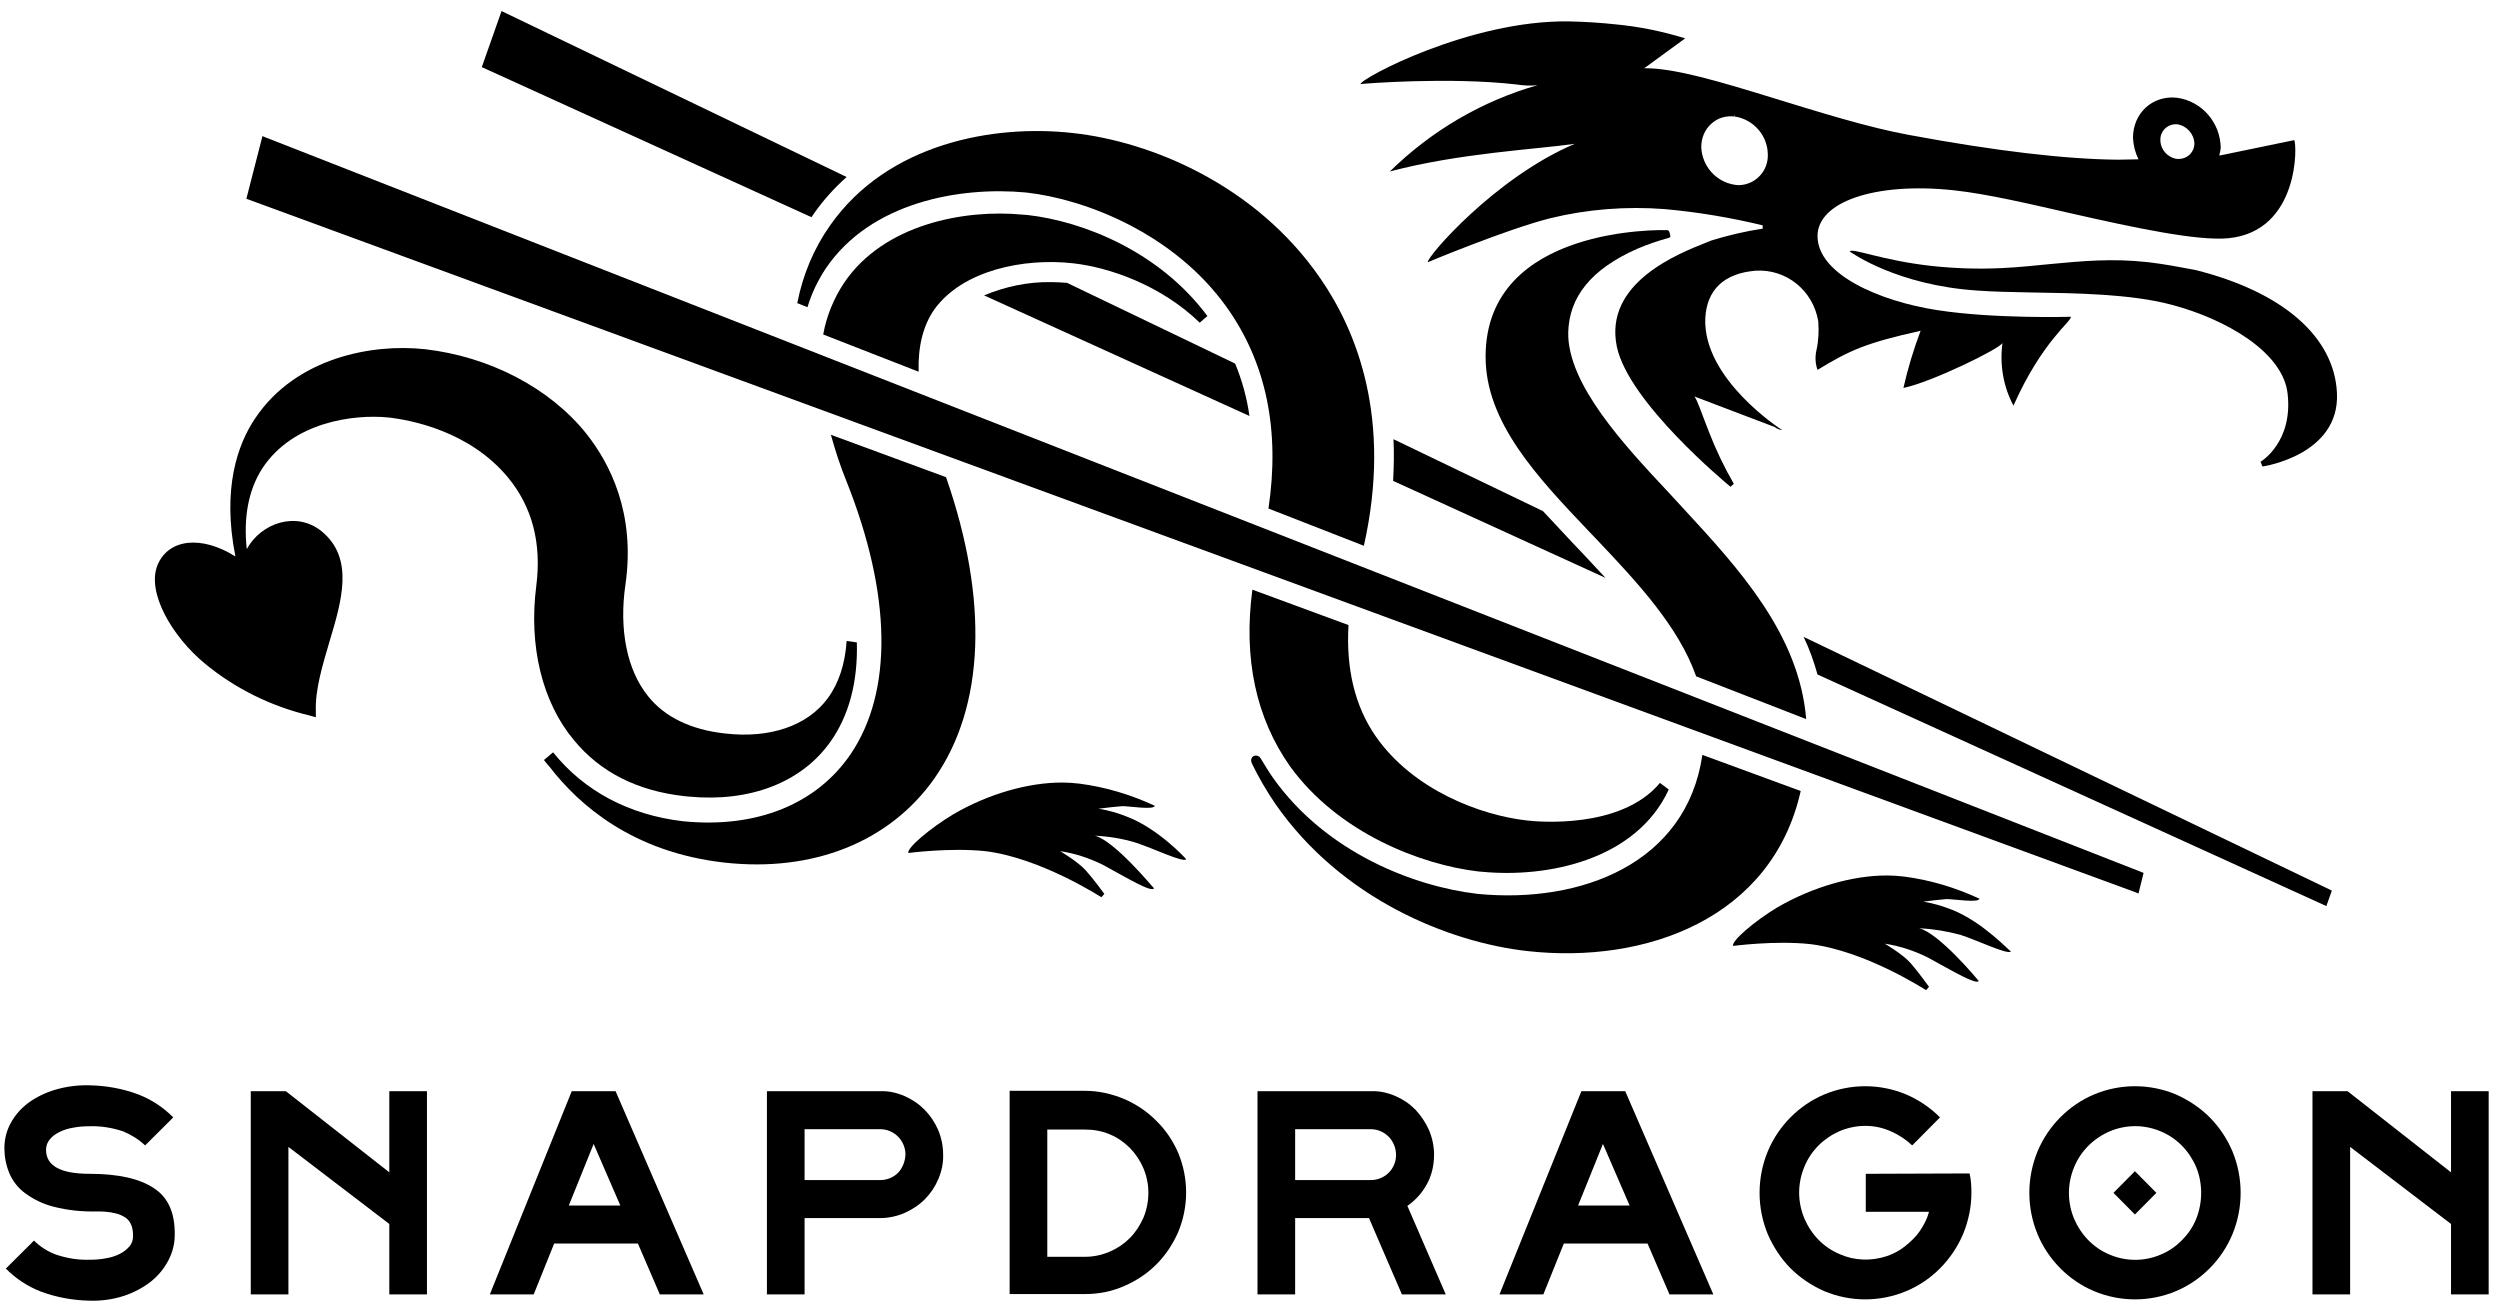 <svg viewBox="0 0 120 63" fill="none" xmlns="http://www.w3.org/2000/svg">
<g id="Layer_1_1_">
<path id="Vector" d="M59.289 17.453L51.218 13.577C50.972 13.559 50.709 13.541 50.446 13.541C49.341 13.524 48.253 13.754 47.235 14.179L59.974 19.967C59.851 19.1 59.623 18.268 59.289 17.453Z" fill="black"/>
<path id="Vector_2" d="M39.058 10.267C39.515 9.612 40.041 9.028 40.638 8.497L24.074 0.531L23.126 3.222L38.953 10.426C38.988 10.373 39.023 10.32 39.058 10.267Z" fill="black"/>
<path id="Vector_3" d="M102.647 42.89L102.892 41.899L12.721 6.585L12.598 6.532L11.826 9.541L102.524 42.837L102.647 42.89Z" fill="black"/>
<path id="Vector_4" d="M7.387 57.033C6.703 56.573 5.668 56.343 4.299 56.343C2.895 56.343 2.211 55.954 2.211 55.193C2.211 55.016 2.264 54.839 2.386 54.697C2.509 54.538 2.667 54.431 2.843 54.343C3.053 54.237 3.281 54.166 3.509 54.13C3.772 54.077 4.036 54.06 4.299 54.06C4.843 54.042 5.387 54.13 5.913 54.307C6.299 54.467 6.668 54.697 6.966 54.98L8.317 53.635C7.843 53.157 7.282 52.785 6.65 52.537C5.896 52.254 5.106 52.112 4.316 52.095C3.755 52.077 3.193 52.148 2.65 52.307C2.176 52.449 1.737 52.661 1.351 52.944C1 53.21 0.719 53.529 0.509 53.918C0.316 54.272 0.211 54.679 0.211 55.104C0.211 55.511 0.281 55.901 0.439 56.29C0.597 56.679 0.86 57.016 1.193 57.264C1.597 57.565 2.07 57.795 2.562 57.919C3.246 58.096 3.948 58.166 4.65 58.149C4.948 58.149 5.246 58.166 5.527 58.237C5.72 58.273 5.896 58.361 6.054 58.467C6.176 58.556 6.264 58.697 6.317 58.839C6.369 58.998 6.387 59.158 6.387 59.335C6.387 59.512 6.334 59.689 6.211 59.83C6.089 59.972 5.931 60.096 5.755 60.184C5.545 60.291 5.317 60.361 5.088 60.397C4.825 60.45 4.562 60.468 4.299 60.468C3.755 60.485 3.211 60.397 2.685 60.22C2.299 60.078 1.93 59.848 1.632 59.547L0.281 60.892C0.755 61.37 1.316 61.742 1.948 61.99C2.702 62.273 3.492 62.415 4.281 62.432C4.843 62.45 5.404 62.379 5.948 62.202C6.422 62.043 6.861 61.813 7.247 61.512C7.598 61.229 7.878 60.892 8.089 60.485C8.282 60.114 8.387 59.706 8.387 59.282C8.405 58.219 8.071 57.476 7.387 57.033Z" fill="black"/>
<path id="Vector_5" d="M111.665 43.492L111.929 42.748L86.574 30.57C86.855 31.154 87.065 31.756 87.241 32.376L111.665 43.492Z" fill="black"/>
<path id="Vector_6" d="M77.064 27.738C76.695 27.331 76.309 26.941 75.941 26.534L75.502 26.074C75.028 25.561 74.537 25.047 74.063 24.534L66.887 21.082C66.922 21.755 66.904 22.427 66.869 23.082L77.064 27.738Z" fill="black"/>
<path id="Vector_7" d="M86.697 34.517C86.364 30.446 83.451 27.278 80.836 24.445L80.135 23.684C77.959 21.365 75.257 18.462 75.274 15.984C75.309 14.249 76.38 12.922 78.573 11.948C79.064 11.736 79.591 11.559 80.099 11.417C80.205 11.382 80.187 11.347 80.152 11.223C80.135 11.116 80.099 11.046 80.012 11.046H79.959C79.871 11.046 71.326 10.798 71.309 17.099C71.291 20.25 73.783 22.888 76.204 25.437L76.643 25.897C78.591 27.95 80.573 30.074 81.415 32.464L86.697 34.517Z" fill="black"/>
<path id="Vector_8" d="M51.516 12.639C53.236 12.833 55.727 13.683 57.587 15.489L57.956 15.17C55.64 12.055 51.972 10.621 49.323 10.32L49.077 10.302C46.322 10.037 42.427 10.745 40.515 13.577C40.023 14.32 39.672 15.17 39.514 16.055L44.094 17.843C44.059 16.639 44.305 15.63 44.849 14.851C46.217 12.957 49.165 12.373 51.516 12.639Z" fill="black"/>
<path id="Vector_9" d="M103.12 12.586C101.366 12.391 99.944 12.533 98.418 12.674C97.663 12.745 96.909 12.833 96.067 12.869C94.944 12.922 93.821 12.886 92.698 12.763C90.311 12.497 88.89 11.878 88.785 12.072C88.873 12.125 91.048 13.701 94.944 13.949C95.663 14.002 96.523 14.019 97.453 14.037C99.646 14.072 102.278 14.108 104.208 14.621C106.84 15.312 109.595 16.905 109.806 18.905C110.069 21.224 108.525 22.162 108.507 22.162L108.595 22.392C108.63 22.392 112.315 21.843 112.174 18.869C112.051 16.161 109.56 14.002 105.366 12.957C104.612 12.816 103.875 12.674 103.12 12.586Z" fill="black"/>
<path id="Vector_10" d="M38.269 14.55L38.76 14.745C38.953 14.09 39.251 13.471 39.637 12.886C41.778 9.718 46.042 8.939 49.253 9.24C52.113 9.559 56.342 11.205 58.868 14.727C60.781 17.4 61.448 20.657 60.886 24.41L65.466 26.198C66.834 20.109 65.115 15.878 63.378 13.364C60.272 8.851 55.219 6.797 51.534 6.39C47.691 5.948 42.603 6.886 39.848 10.816C39.058 11.931 38.532 13.205 38.269 14.55Z" fill="black"/>
<path id="Vector_11" d="M72.783 4.054C73.116 4.107 73.467 4.124 73.8 4.089C71.133 4.85 68.694 6.284 66.712 8.231C70.045 7.346 73.748 7.169 75.59 6.903C71.747 8.532 68.449 12.373 68.536 12.586C68.571 12.568 72.309 11.01 74.397 10.479C76.204 10.037 78.064 9.895 79.906 10.037C81.486 10.178 83.065 10.444 84.609 10.816V10.975C83.784 11.099 82.96 11.293 82.152 11.541L81.889 11.647C80.556 12.178 76.976 13.577 77.608 16.639C78.169 19.312 82.872 23.206 83.065 23.366L83.223 23.224C82.766 22.427 82.363 21.596 82.029 20.728C81.644 19.755 81.468 19.188 81.328 19.029L85.188 20.498C85.276 20.569 85.398 20.622 85.504 20.64H85.539C85.504 20.622 81.731 18.197 81.854 15.276C81.924 13.913 82.749 13.117 84.275 12.993C85.749 12.904 87.03 13.949 87.276 15.418C87.311 15.878 87.293 16.356 87.188 16.816C87.118 17.135 87.135 17.453 87.241 17.754C88.785 16.816 89.557 16.462 92.189 15.878C91.856 16.763 91.575 17.683 91.364 18.622C92.733 18.338 96.014 16.728 96.119 16.462C95.979 17.489 96.154 18.551 96.646 19.471C98.032 16.356 99.453 15.418 99.4 15.205C99.365 15.205 95.733 15.312 92.996 14.887C90.224 14.462 87.241 13.17 87.241 11.329C87.241 9.7 89.978 8.727 93.786 9.134C95.418 9.311 97.505 9.806 99.523 10.267C102.418 10.922 105.454 11.577 106.963 11.435C110.385 11.099 110.262 6.903 110.121 6.726L106.612 7.452C106.595 7.452 106.559 7.452 106.524 7.47C106.559 7.346 106.577 7.222 106.595 7.098C106.577 5.877 105.682 4.85 104.489 4.691C103.331 4.567 102.383 5.417 102.383 6.62C102.401 6.974 102.489 7.328 102.647 7.647C102.331 7.647 101.997 7.665 101.682 7.665C99.155 7.647 95.733 7.24 91.645 6.479C89.697 6.125 87.311 5.381 85.012 4.673C82.644 3.947 80.38 3.257 78.924 3.275L80.889 1.841C79.801 1.505 78.678 1.274 77.538 1.168C76.871 1.097 76.134 1.044 75.309 1.027C70.537 0.956 65.273 3.788 65.308 4.036C65.395 4.018 69.537 3.682 72.783 4.054ZM104.506 5.965C104.963 6.036 105.314 6.426 105.331 6.886C105.331 7.293 105.015 7.612 104.612 7.629C104.594 7.629 104.559 7.629 104.542 7.629H104.489C104.033 7.558 103.699 7.169 103.699 6.726C103.682 6.319 103.998 5.983 104.401 5.965C104.436 5.965 104.471 5.965 104.506 5.965ZM82.135 5.948C82.433 5.664 82.854 5.54 83.258 5.594L83.275 5.47V5.594C84.17 5.735 84.837 6.496 84.855 7.399C84.89 8.196 84.275 8.851 83.503 8.886C83.416 8.886 83.346 8.886 83.258 8.868C82.363 8.727 81.696 7.966 81.661 7.063C81.661 6.638 81.819 6.231 82.135 5.948Z" fill="black"/>
<path id="Vector_12" d="M15.16 34.429V34.128C15.125 33.101 15.476 31.951 15.809 30.818C16.406 28.835 17.02 26.782 15.423 25.49C14.23 24.534 12.546 25.083 11.844 26.357C11.686 24.853 11.914 23.543 12.581 22.498C14.055 20.233 17.003 19.878 18.634 20.038C19.74 20.162 22.53 20.693 24.372 22.905C25.548 24.322 26.004 26.074 25.741 28.127C25.372 30.995 26.021 33.703 27.548 35.526C28.811 37.066 30.601 37.969 32.864 38.217L33.057 38.235C35.988 38.518 38.479 37.562 39.865 35.597C40.743 34.358 41.181 32.747 41.129 30.836L40.638 30.765C40.567 31.88 40.252 32.818 39.725 33.526C38.76 34.836 36.953 35.456 34.812 35.208C33.163 35.031 31.899 34.411 31.11 33.42C30.092 32.163 29.706 30.216 30.022 28.056C30.513 24.622 29.267 22.233 28.145 20.817C26.39 18.622 23.495 17.117 20.407 16.763C17.862 16.48 14.213 17.17 12.265 20.055C11.405 21.312 10.651 23.454 11.3 26.711C9.668 25.684 8.089 25.861 7.563 27.118C7.019 28.446 8.282 30.57 9.826 31.845C11.282 33.048 13.002 33.898 14.844 34.34L15.16 34.429Z" fill="black"/>
<path id="Vector_13" d="M117.649 56.272L112.683 52.378H110.999V62.131H112.806V55.051L117.649 58.751V62.131H119.456V52.378H117.649V56.272Z" fill="black"/>
<path id="Vector_14" d="M75.906 52.378L71.975 62.131H74.081L75.064 59.689H79.082L80.135 62.131H82.24L78.011 52.378H75.906ZM75.748 57.865L76.941 54.909L78.222 57.865H75.748Z" fill="black"/>
<path id="Vector_15" d="M89.557 56.343V58.166H92.593C92.505 58.503 92.347 58.804 92.154 59.087C91.961 59.37 91.715 59.6 91.452 59.812C91.189 60.025 90.891 60.184 90.575 60.291C89.838 60.538 89.031 60.521 88.311 60.202C87.539 59.883 86.942 59.264 86.609 58.485C86.276 57.688 86.276 56.803 86.609 56.007C86.925 55.228 87.539 54.626 88.311 54.29C88.697 54.13 89.118 54.042 89.539 54.042C89.96 54.042 90.382 54.13 90.768 54.307C91.136 54.467 91.487 54.697 91.785 54.98L93.119 53.635C92.663 53.175 92.119 52.803 91.505 52.537C90.241 52.006 88.82 52.006 87.557 52.537C86.346 53.051 85.363 54.042 84.855 55.263C84.328 56.538 84.328 57.972 84.855 59.246C85.118 59.848 85.486 60.414 85.942 60.875C86.399 61.335 86.96 61.707 87.557 61.972C88.82 62.503 90.241 62.503 91.505 61.972C92.733 61.459 93.698 60.468 94.224 59.246C94.487 58.609 94.628 57.936 94.628 57.246C94.628 56.945 94.61 56.626 94.54 56.325L89.557 56.343Z" fill="black"/>
<path id="Vector_16" d="M68.501 56.821C68.729 56.396 68.835 55.918 68.835 55.423C68.835 55.016 68.747 54.608 68.589 54.237C68.431 53.883 68.203 53.546 67.94 53.263C67.659 52.98 67.343 52.767 66.975 52.608C66.606 52.449 66.203 52.36 65.799 52.378H60.36V62.131H62.167V58.467H65.711L67.291 62.131H69.396L67.554 57.883C67.957 57.6 68.273 57.246 68.501 56.821ZM66.659 56.29C66.431 56.52 66.115 56.644 65.799 56.644H62.167V54.201H65.799C66.466 54.201 67.01 54.75 67.01 55.44C67.01 55.759 66.887 56.06 66.659 56.29Z" fill="black"/>
<path id="Vector_17" d="M73.309 45.651C79.012 46.289 85.065 44.076 86.434 37.969L81.714 36.234C80.959 41.439 75.906 43.386 70.94 42.908C67.87 42.554 63.658 40.925 61.114 37.35C60.904 37.049 60.711 36.73 60.518 36.411C60.447 36.288 60.307 36.234 60.184 36.288C60.061 36.341 60.026 36.5 60.079 36.606C60.079 36.606 60.079 36.606 60.079 36.624C60.412 37.314 60.798 37.969 61.219 38.589C64.378 43.138 69.519 45.227 73.309 45.651Z" fill="black"/>
<path id="Vector_18" d="M106.068 53.635C105.612 53.175 105.05 52.803 104.454 52.537C103.19 52.006 101.769 52.006 100.506 52.537C99.295 53.051 98.313 54.042 97.804 55.263C97.277 56.538 97.277 57.972 97.804 59.246C98.313 60.468 99.295 61.459 100.506 61.972C101.769 62.503 103.19 62.503 104.454 61.972C105.665 61.459 106.647 60.468 107.156 59.246C107.682 57.972 107.682 56.538 107.156 55.263C106.893 54.644 106.524 54.095 106.068 53.635ZM105.419 58.503C105.261 58.892 105.033 59.228 104.735 59.529C104.436 59.83 104.103 60.06 103.717 60.22C102.927 60.556 102.05 60.556 101.26 60.22C100.488 59.901 99.892 59.282 99.558 58.503C99.225 57.706 99.225 56.821 99.558 56.025C99.874 55.246 100.488 54.644 101.26 54.307C102.05 53.971 102.927 53.971 103.717 54.307C104.489 54.626 105.085 55.246 105.419 56.025C105.735 56.803 105.735 57.706 105.419 58.503Z" fill="black"/>
<path id="Vector_19" d="M102.476 56.218L101.446 57.257L102.476 58.296L103.506 57.257L102.476 56.218Z" fill="black"/>
<path id="Vector_20" d="M93.698 43.669C93.242 43.492 92.785 43.35 92.312 43.28C92.54 43.244 93.207 43.173 93.435 43.156C93.803 43.156 94.979 43.35 95.014 43.138C93.873 42.607 92.645 42.235 91.399 42.076C91.119 42.041 90.838 42.023 90.557 42.023C88.925 42.023 87.013 42.572 85.328 43.545C84.205 44.218 83.1 45.174 83.188 45.404C83.205 45.404 85.188 45.138 86.872 45.315C89.539 45.634 92.417 47.51 92.452 47.528L92.593 47.368C92.593 47.368 92.084 46.66 91.715 46.236C91.347 45.811 90.469 45.297 90.469 45.297C91.189 45.404 91.873 45.634 92.522 45.952C93.786 46.643 94.856 47.28 94.979 47.085C94.909 46.997 93.084 44.802 92.119 44.554C92.785 44.589 93.452 44.696 94.102 44.873C94.926 45.138 96.382 45.846 96.523 45.669C96.453 45.651 95.172 44.253 93.698 43.669Z" fill="black"/>
<path id="Vector_21" d="M54.113 39.208C53.675 39.031 53.201 38.89 52.727 38.819C52.973 38.783 53.622 38.713 53.867 38.695C54.236 38.695 55.394 38.89 55.429 38.677C54.289 38.146 53.06 37.775 51.815 37.615C51.534 37.58 51.253 37.562 50.972 37.562C49.34 37.562 47.428 38.111 45.761 39.084C44.638 39.757 43.515 40.713 43.603 40.943C43.62 40.943 45.603 40.678 47.288 40.855C49.937 41.173 52.832 43.05 52.867 43.067L53.008 42.908C53.008 42.908 52.499 42.2 52.113 41.775C51.727 41.35 50.885 40.855 50.885 40.855C51.604 40.961 52.288 41.191 52.938 41.51C54.201 42.2 55.254 42.837 55.394 42.642C55.306 42.554 53.499 40.359 52.551 40.111C53.218 40.147 53.885 40.253 54.517 40.447C55.341 40.713 56.798 41.421 56.938 41.244C56.886 41.173 55.587 39.775 54.113 39.208Z" fill="black"/>
<path id="Vector_22" d="M70.94 41.828L71.151 41.846C74.292 42.147 78.538 41.279 80.1 37.898L79.678 37.58C77.801 39.828 73.765 39.438 73.309 39.385C71.063 39.138 67.817 37.916 66.027 35.332C65.027 33.88 64.606 32.092 64.729 30.004L60.114 28.304C59.675 31.614 60.289 34.464 61.921 36.783C64.255 40.005 68.238 41.509 70.94 41.828Z" fill="black"/>
<path id="Vector_23" d="M27.443 52.378L23.512 62.131H25.618L26.6 59.689H30.619L31.671 62.131H33.777L29.548 52.378H27.443ZM27.302 57.865L28.495 54.909L29.776 57.865H27.302Z" fill="black"/>
<path id="Vector_24" d="M44.375 53.263C44.094 52.98 43.778 52.767 43.41 52.608C43.041 52.449 42.638 52.36 42.252 52.378H36.812V62.131H38.62V58.467H42.252C42.655 58.467 43.059 58.379 43.427 58.219C43.778 58.06 44.112 57.848 44.392 57.565C44.673 57.281 44.884 56.963 45.042 56.591C45.2 56.219 45.287 55.812 45.27 55.405C45.27 54.998 45.182 54.591 45.024 54.219C44.866 53.865 44.656 53.546 44.375 53.263ZM43.111 56.29C42.883 56.52 42.568 56.644 42.252 56.644H38.62V54.201H42.252C42.919 54.201 43.462 54.75 43.462 55.423C43.445 55.759 43.322 56.06 43.111 56.29Z" fill="black"/>
<path id="Vector_25" d="M44.849 37.367C47.27 33.916 47.463 28.8 45.41 22.905L39.883 20.87C40.094 21.631 40.339 22.392 40.638 23.118C42.796 28.552 42.866 33.19 40.831 36.199C39.216 38.571 36.356 39.775 32.794 39.421C30.197 39.12 28.039 37.969 26.548 36.111L26.109 36.482C26.197 36.606 26.39 36.819 26.39 36.819C27.794 38.642 30.373 40.908 34.76 41.403C39.023 41.881 42.708 40.412 44.849 37.367Z" fill="black"/>
<path id="Vector_26" d="M55.499 53.794C55.061 53.352 54.534 52.998 53.955 52.75C53.359 52.502 52.727 52.36 52.095 52.36H48.463V62.114H52.095C52.745 62.114 53.376 61.99 53.973 61.724C54.552 61.476 55.078 61.122 55.517 60.68C55.956 60.237 56.306 59.706 56.552 59.14C57.061 57.919 57.061 56.556 56.552 55.334C56.306 54.768 55.956 54.237 55.499 53.794ZM54.885 58.45C54.727 58.804 54.517 59.14 54.236 59.423C53.955 59.706 53.639 59.919 53.271 60.078C52.903 60.237 52.499 60.326 52.095 60.326H50.27V54.219H52.095C52.499 54.219 52.903 54.29 53.271 54.449C53.99 54.75 54.569 55.334 54.885 56.078C55.201 56.821 55.201 57.688 54.885 58.45Z" fill="black"/>
<path id="Vector_27" d="M18.687 56.272L13.721 52.378H12.037V62.131H13.844V55.051L18.687 58.751V62.131H20.494V52.378H18.687V56.272Z" fill="black"/>
</g>
</svg>
